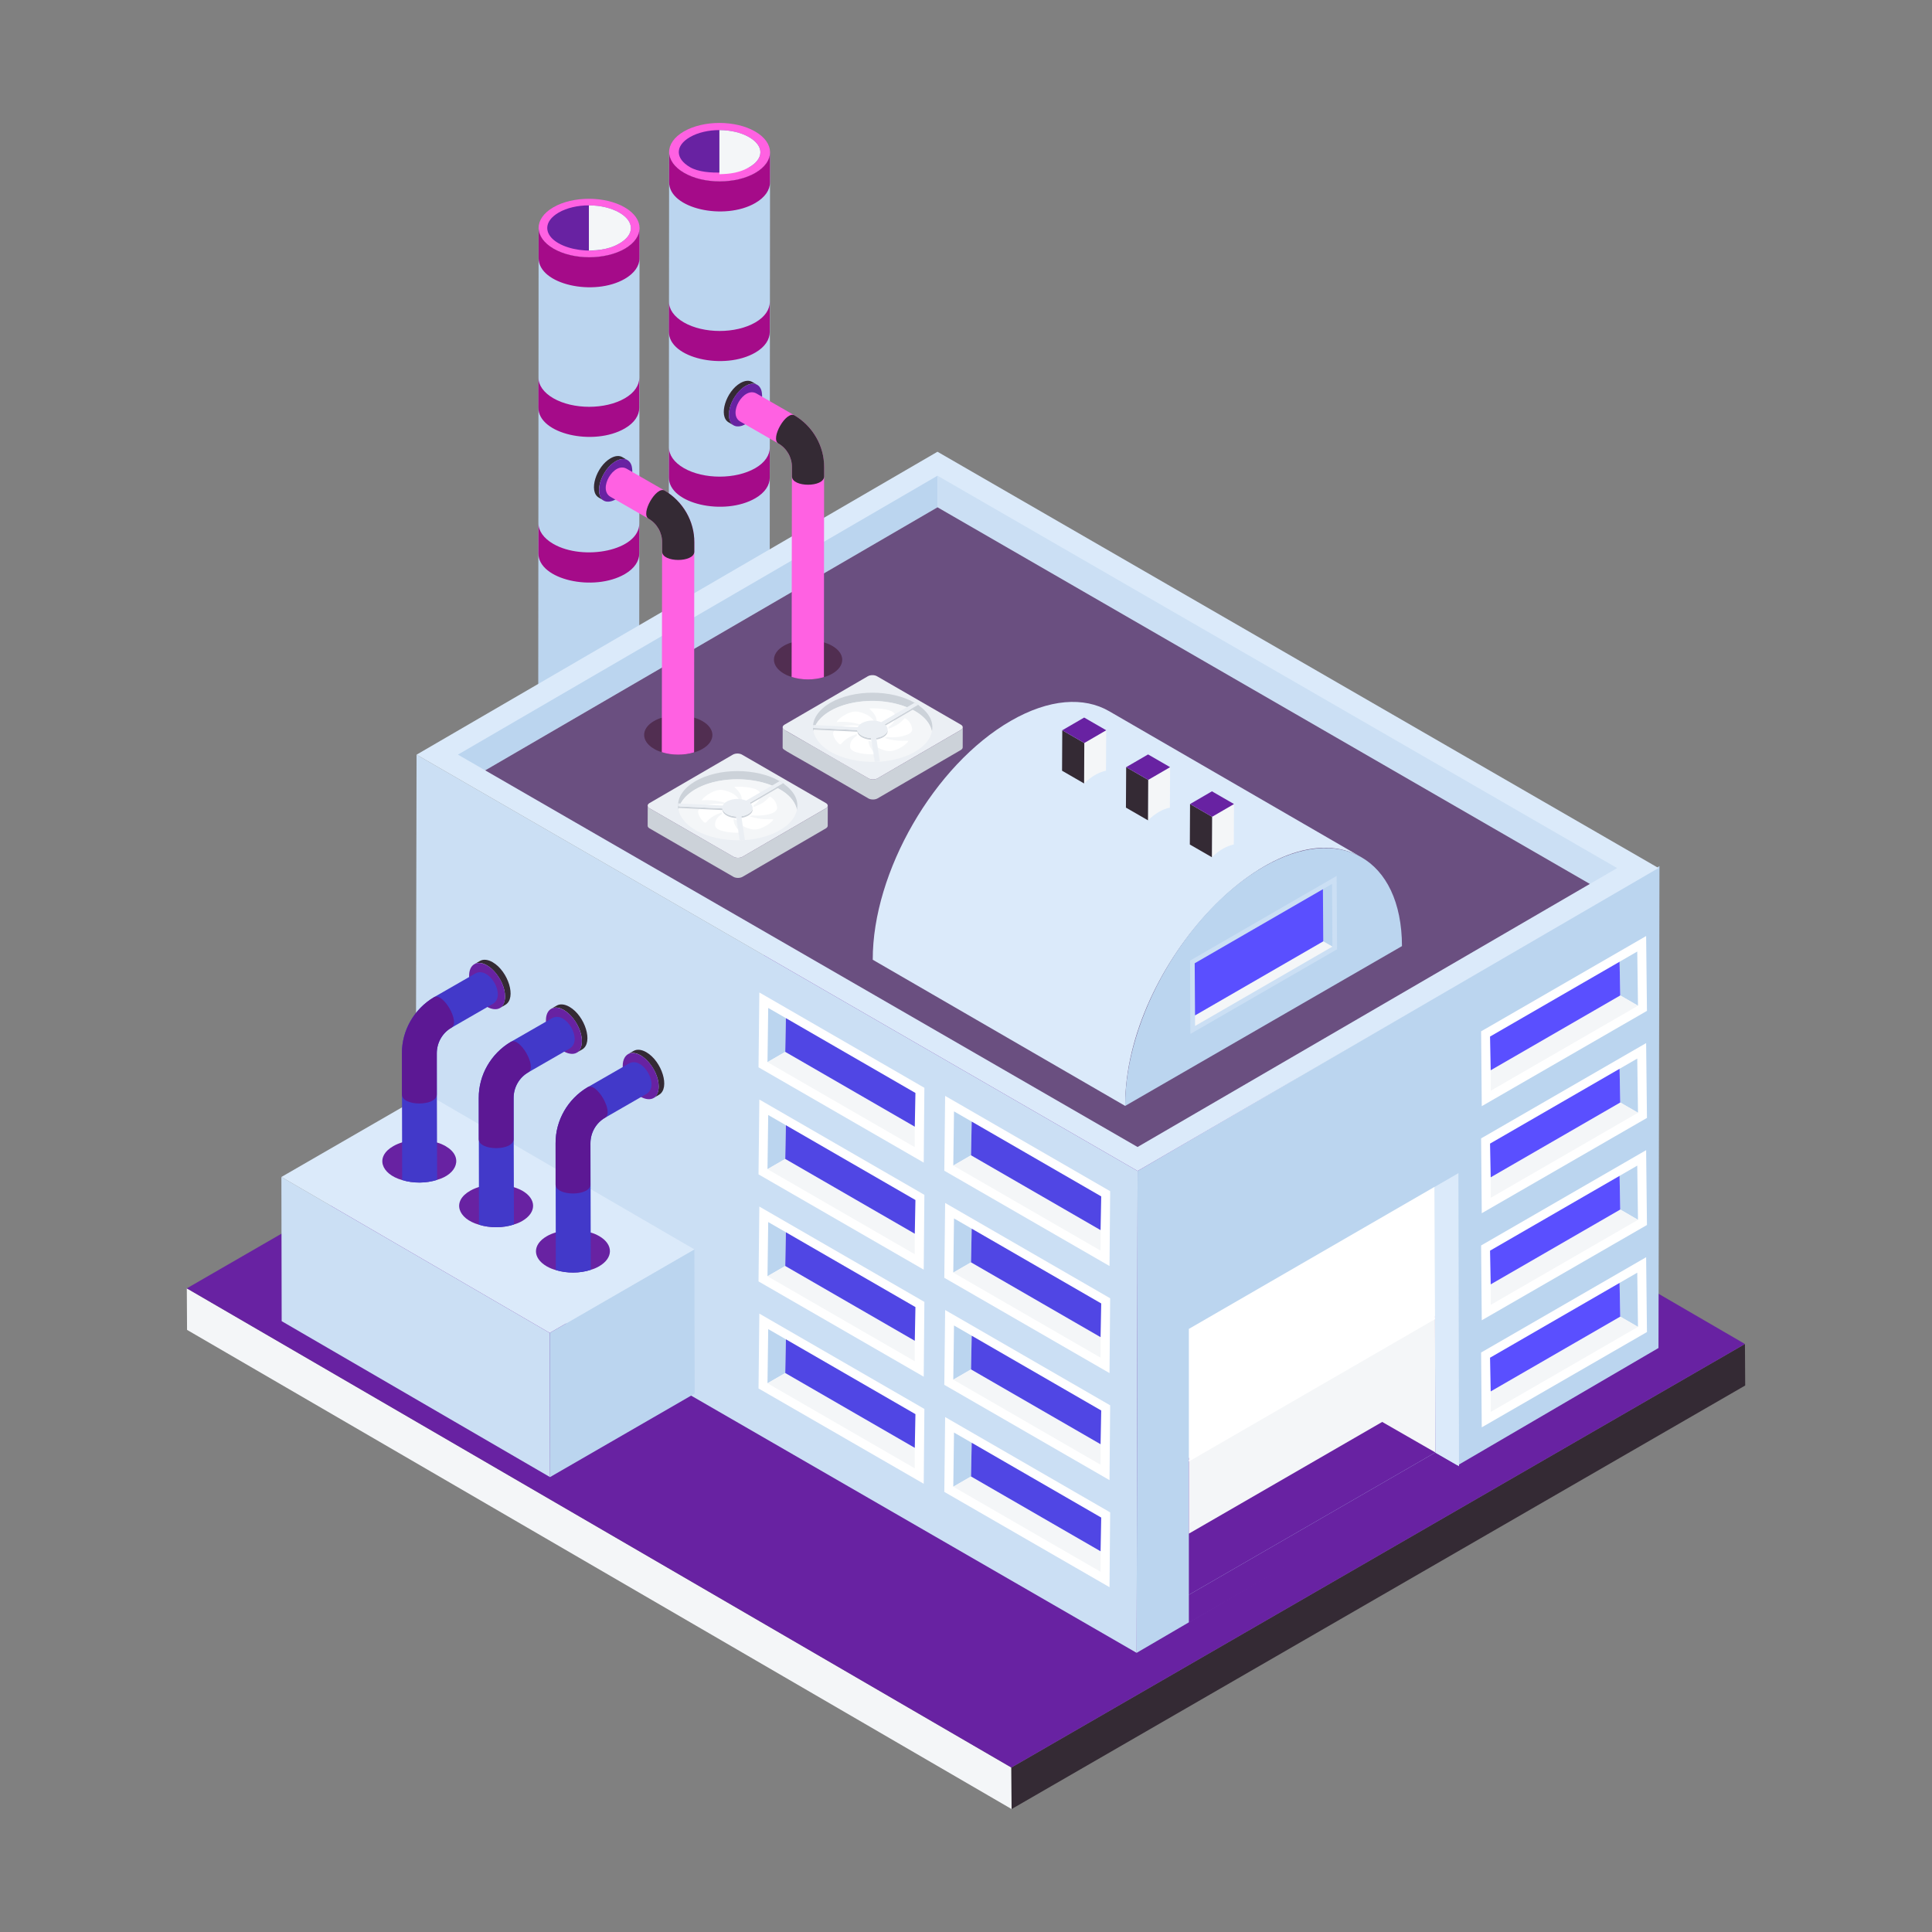 <svg xmlns="http://www.w3.org/2000/svg" enable-background="new 0 0 110 110" viewBox="0 0 110 110" id="FactoryManufacturing"><rect x="0" y="0" width="110" height="110" fill="#808080" stroke="none"/><g fill="#010001" class="color000000 svgShape"><polygon fill="#f4f6f8" points="10.636 73.353 10.65 75.718 57.596 103 57.582 100.635" class="color3d4449 svgShape"></polygon><polygon fill="#342a34" points="57.582 100.635 57.596 103 99.364 78.885 99.35 76.521" class="color2a3134 svgShape"></polygon><polygon fill="#6822a2" points="10.636 73.353 57.582 100.635 99.35 76.521 52.404 49.238" class="color4f575f svgShape"></polygon><g fill="#010001" class="color000000 svgShape"><path fill="#bbd5ef" d="M43.843,8.672l-0.024,30.773c-0.001,0.423-0.279,0.846-0.835,1.169
													c-1.119,0.65-2.938,0.65-4.064,0c-0.566-0.327-0.849-0.756-0.848-1.185l0.024-30.773
													c-0.004,1.528,3.151,2.208,4.912,1.185C43.564,9.518,43.842,9.096,43.843,8.672z" class="colorbbcfef svgShape"></path><path fill="#ff61e2" d="M42.995,7.487c1.126,0.65,1.132,1.704,0.013,2.354
													c-1.119,0.65-2.938,0.65-4.064,0c-1.125-0.649-1.132-1.704-0.013-2.354
													C40.05,6.837,41.87,6.838,42.995,7.487z" class="colorff6161 svgShape"></path><path fill="#6822a2" d="M39.289,9.52c-0.852-0.492-0.857-1.22-0.011-1.711
													c0.922-0.536,2.445-0.536,3.374,0c0.851,0.491,0.86,1.218,0.011,1.711
													C42.217,9.779,40.217,10.056,39.289,9.52z" class="color4f575f svgShape"></path><path fill="#f4f6f8" d="M42.651,7.809c-0.449-0.259-1.049-0.402-1.69-0.402
													c-0.001,0-0.001,0-0.001,0v2.514c0.204-0.023,0.966,0.027,1.702-0.401
													c0.408-0.237,0.632-0.539,0.632-0.852C43.294,8.353,43.065,8.048,42.651,7.809z" class="color3d4449 svgShape"></path><path fill="#a50b89" d="M43.843 8.673l-.003 1.717c-.001.423-.279.845-.835 1.168-1.747 1.015-4.913.33-4.909-1.184l.003-1.717c-.001.428.282.857.848 1.184 1.125.65 2.943.65 4.061-0C43.564 9.518 43.842 9.096 43.843 8.673zM43.829 17.188l-.003 1.717c-.001.423-.265.846-.82 1.169-1.759 1.022-4.927.33-4.923-1.185l.003-1.717c-.001.428.282.857.848 1.184 1.125.65 2.957.651 4.075.001C43.564 18.034 43.828 17.611 43.829 17.188zM43.829 25.482l-.003 1.717c-.001.423-.265.846-.82 1.169-1.759 1.022-4.927.33-4.923-1.185l.003-1.717c-.001.428.282.857.848 1.184 1.125.65 2.957.651 4.075.001C43.564 26.328 43.828 25.905 43.829 25.482z" class="colorf04343 svgShape"></path><g fill="#010001" class="color000000 svgShape"><path fill="#bbd5ef" d="M36.413,12.99l-0.024,30.773c-0.001,0.423-0.279,0.846-0.835,1.169
													c-1.119,0.65-2.938,0.65-4.064,0c-0.566-0.327-0.849-0.756-0.848-1.185l0.024-30.773
													c-0.004,1.528,3.151,2.208,4.912,1.185C36.134,13.836,36.412,13.414,36.413,12.99z" class="colorbbcfef svgShape"></path><path fill="#ff61e2" d="M35.565,11.805c1.126,0.65,1.132,1.704,0.013,2.354
													c-1.119,0.65-2.938,0.65-4.064,0c-1.125-0.649-1.132-1.704-0.013-2.354
													C32.62,11.155,34.44,11.156,35.565,11.805z" class="colorff6161 svgShape"></path><path fill="#6822a2" d="M31.158,12.978c-0-0.32,0.229-0.63,0.647-0.873
													c0.945-0.549,2.506-0.549,3.457,0c0.424,0.245,0.659,0.558,0.659,0.881
													c0,0.32-0.23,0.63-0.647,0.873C33.778,14.729,31.16,14.104,31.158,12.978z" class="color4f575f svgShape"></path><path fill="#f4f6f8" d="M35.262,12.105c-0.46-0.265-1.075-0.412-1.731-0.412
													c-0.001,0-0.001,0-0.002,0v2.576c0.209-0.024,0.99,0.027,1.745-0.411
													c0.418-0.243,0.648-0.553,0.647-0.873C35.921,12.663,35.687,12.35,35.262,12.105z" class="color3d4449 svgShape"></path><g fill="#010001" class="color000000 svgShape"><path fill="#a50b89" d="M36.399,21.506l-0.003,1.717c-0.001,0.423-0.265,0.846-0.82,1.169
												c-1.759,1.022-4.927,0.33-4.923-1.185l0.003-1.717c-0.001,0.428,0.282,0.857,0.848,1.184
												c1.125,0.65,2.957,0.651,4.075,0.001C36.134,22.352,36.398,21.929,36.399,21.506z" class="colorf04343 svgShape"></path></g><g fill="#010001" class="color000000 svgShape"><path fill="#a50b89" d="M36.399,29.8l-0.003,1.717c-0.001,0.423-0.265,0.846-0.82,1.169
												c-1.759,1.022-4.927,0.33-4.923-1.185l0.003-1.717c-0.001,0.428,0.282,0.857,0.848,1.184
												C33.217,31.957,36.395,31.353,36.399,29.8z" class="colorf04343 svgShape"></path></g><g fill="#010001" class="color000000 svgShape"><path fill="#a50b89" d="M36.413,12.991l-0.003,1.717c-0.001,0.423-0.279,0.845-0.835,1.168
											c-1.747,1.015-4.913,0.33-4.909-1.184l0.003-1.717c-0.001,0.428,0.282,0.857,0.848,1.184
											c1.125,0.65,2.943,0.65,4.061-0C36.134,13.836,36.412,13.414,36.413,12.991z" class="colorf04343 svgShape"></path></g></g><g fill="#010001" class="color000000 svgShape"><polygon fill="#bbd5ef" points="94.483 49.313 94.428 76.749 64.715 94.106 64.77 66.67" class="colorbbcfef svgShape"></polygon><polygon fill="#cbdff4" points="64.77 66.67 64.715 94.106 23.662 70.404 23.717 42.968" class="colorcbdbf4 svgShape"></polygon><polygon fill="#dbeafa" points="94.429 49.422 64.77 66.67 23.717 42.968 53.376 25.72" class="colordbe6fa svgShape"></polygon><polygon fill="#bbd5ef" points="26.073 42.965 27.626 43.861 53.378 28.883 53.378 27.085" class="colorbbcfef svgShape"></polygon><polygon fill="#cbdff4" points="53.378 27.085 53.378 28.883 90.52 50.327 92.073 49.425" class="colorcbdbf4 svgShape"></polygon><g fill="#010001" class="color000000 svgShape"><polygon fill="#6a4f80" points="90.52 50.327 53.378 28.883 27.626 43.861 64.768 65.305" class="color804f59 svgShape"></polygon></g><g fill="#010001" class="color000000 svgShape"><path fill="#dbeafa" d="M63.155,40.495c-1.433-0.833-3.418-0.715-5.609,0.55
										c-4.352,2.512-7.869,8.599-7.855,13.599l14.371,8.322c-0.023-8.065,8.522-17.022,13.464-14.15
										L63.155,40.495z" class="colordbe6fa svgShape"></path><path fill="#bbd5ef" d="M71.917,49.367c4.352-2.513,7.892-0.501,7.906,4.5l-15.761,9.099
											C64.048,57.966,67.565,51.879,71.917,49.367z" class="colorbbcfef svgShape"></path><g fill="#010001" class="color000000 svgShape"><path fill="#cbdff4" d="M76.127,54.048l-0.024-4.176c-0.1,0.058-8.905,5.144-8.345,4.821
												l0.019,4.175L76.127,54.048z" class="colorcbdbf4 svgShape"></path><polygon fill="#bbd5ef" points="75.341 53.594 75.322 50.627 75.842 50.327 75.863 53.895 75.341 53.594" class="colorbbcfef svgShape"></polygon><polygon fill="#f4f6f8" points="75.341 53.594 75.863 53.895 75.863 53.895 68.042 58.414 68.04 57.812" class="colorebf2ff svgShape"></polygon><g fill="#010001" class="color000000 svgShape"><polygon fill="#5a4fff" points="75.322 50.627 75.341 53.594 68.04 57.812 68.021 54.845" class="color4f91ff svgShape"></polygon></g></g></g></g><g fill="#010001" class="color000000 svgShape"><path fill="#f4f6f8" d="M70.259,45.779l-0.012,2.304c-0.436,0.089-0.851,0.341-1.247,0.725l0.012-2.304
									L70.259,45.779z" class="color3d4449 svgShape"></path><polygon fill="#342a34" points="69.012 46.504 69 48.807 67.744 48.083 67.756 45.779" class="color2a3134 svgShape"></polygon><polygon fill="#6822a2" points="70.259 45.779 69.012 46.504 67.756 45.779 69.003 45.054" class="color4f575f svgShape"></polygon></g><g fill="#010001" class="color000000 svgShape"><path fill="#f4f6f8" d="M66.621,43.679l-0.012,2.304c-0.436,0.089-0.851,0.341-1.247,0.725l0.012-2.304
									L66.621,43.679z" class="color3d4449 svgShape"></path><polygon fill="#342a34" points="65.374 44.403 65.362 46.707 64.106 45.982 64.119 43.679" class="color2a3134 svgShape"></polygon><polygon fill="#6822a2" points="66.621 43.679 65.374 44.403 64.119 43.679 65.366 42.954" class="color4f575f svgShape"></polygon></g><g fill="#010001" class="color000000 svgShape"><path fill="#f4f6f8" d="M62.983,41.578l-0.012,2.304c-0.436,0.089-0.851,0.341-1.247,0.725l0.012-2.304
									L62.983,41.578z" class="color3d4449 svgShape"></path><polygon fill="#342a34" points="61.736 42.303 61.724 44.607 60.469 43.882 60.481 41.578" class="color2a3134 svgShape"></polygon><polygon fill="#6822a2" points="62.983 41.578 61.736 42.303 60.481 41.578 61.728 40.854" class="color4f575f svgShape"></polygon></g><g fill="#010001" class="color000000 svgShape"><path fill="#512e51" d="M39.997,42.64c-0.148,0.085-0.304,0.148-0.48,0.198
							c-0.572,0.176-1.264,0.176-1.835-0.014c-0.155-0.042-0.304-0.106-0.438-0.184
							c-0.755-0.438-0.762-1.151-0.007-1.588c0.141-0.078,0.289-0.148,0.459-0.191
							c0.572-0.184,1.271-0.184,1.835,0c0.162,0.049,0.318,0.113,0.452,0.191
							C40.752,41.489,40.752,42.202,39.997,42.64z" class="color512e35 svgShape"></path><path fill="#342a34" d="M34.094,28.332l0.291,0.169c-0.621-0.361-0.134-1.777,0.667-2.239
								c0.263-0.152,0.501-0.166,0.673-0.066c-0.253-0.147-0.039-0.023-0.291-0.169
								c-0.172-0.1-0.41-0.086-0.673,0.066C33.943,26.565,33.493,27.982,34.094,28.332z" class="color2a3134 svgShape"></path><path fill="#6822a2" d="M35.053,26.262c-0.522,0.301-0.944,1.033-0.943,1.633
								c0.004,1.322,1.725,0.512,1.883-0.939c0.001-0.017,0.008-0.143,0.008-0.16
								c-0.013-0.193-0.036-0.286-0.072-0.365C35.787,26.117,35.448,26.034,35.053,26.262z" class="color4f575f svgShape"></path><path fill="#ff61e2" d="M39.53,30.883c-0.015,16.38-0.01,10.731-0.011,11.953
										c-0.573,0.176-1.266,0.176-1.839-0.011c0.002-1.222-0.006,4.425,0.017-11.947
										c0-0.556-0.297-1.074-0.771-1.343l-2.169-1.25c-0.734-0.425,0.191-2.021,0.925-1.596
										l2.163,1.244C38.891,28.549,39.541,29.678,39.53,30.883z" class="colorff6161 svgShape"></path><g fill="#010001" class="color000000 svgShape"><path fill="#342a34" d="M39.531,30.882v0.526c0,0.631-1.831,0.631-1.831,0v-0.534
										c0-0.551-0.297-1.068-0.772-1.34c-0.479-0.274,0.436-1.876,0.916-1.602
										C38.887,28.551,39.54,29.678,39.531,30.882z" class="color2a3134 svgShape"></path></g></g><g fill="#010001" class="color000000 svgShape"><path fill="#512e51" d="M47.388,38.356c-0.148,0.085-0.304,0.148-0.48,0.198
							c-0.572,0.176-1.264,0.176-1.835-0.014c-0.155-0.042-0.304-0.106-0.438-0.184
							c-0.755-0.438-0.762-1.151-0.007-1.588c0.141-0.078,0.289-0.148,0.459-0.191
							c0.572-0.184,1.271-0.184,1.835,0c0.162,0.049,0.318,0.113,0.452,0.191
							C48.144,37.205,48.144,37.918,47.388,38.356z" class="color512e35 svgShape"></path><path fill="#342a34" d="M41.486,24.048l0.291,0.169c-0.17-0.099-0.275-0.308-0.276-0.606
								c-0.003-0.938,1.008-2.052,1.615-1.698c-0.253-0.147-0.039-0.023-0.291-0.169
								c-0.172-0.1-0.41-0.086-0.673,0.066C41.335,22.281,40.884,23.698,41.486,24.048z" class="color2a3134 svgShape"></path><path fill="#6822a2" d="M42.444,21.978c-0.522,0.301-0.944,1.033-0.943,1.633
								c0.003,1.174,1.429,0.699,1.822-0.638c0.078-0.267,0.058-0.353,0.069-0.453
								c-0.013-0.109-0.007-0.229-0.072-0.372C43.178,21.833,42.839,21.75,42.444,21.978z" class="color4f575f svgShape"></path><path fill="#ff61e2" d="M46.921,26.6v0.523l-0.011,11.43c-0.573,0.176-1.266,0.176-1.839-0.011
										c0.002-1.222-0.006,4.425,0.017-11.947c0-0.556-0.297-1.074-0.771-1.343l-2.169-1.25
										c-0.734-0.425,0.191-2.021,0.925-1.596l2.163,1.244C46.282,24.266,46.932,25.394,46.921,26.6
										z" class="colorff6161 svgShape"></path><g fill="#010001" class="color000000 svgShape"><path fill="#342a34" d="M46.922,26.599v0.526c0,0.631-1.831,0.631-1.831,0v-0.534
										c0-0.551-0.297-1.068-0.772-1.34c-0.479-0.274,0.436-1.876,0.916-1.602
										C46.278,24.267,46.931,25.395,46.922,26.599z" class="color2a3134 svgShape"></path></g></g><g fill="#010001" class="color000000 svgShape"><polygon fill="#6822a2" points="67.689 92.393 83.07 83.481 81.717 82.701 67.689 90.802" class="color4f575f svgShape"></polygon><polygon fill="#dbeafa" points="83.07 83.481 83.037 66.794 81.69 67.572 81.717 82.701 83.07 83.481" class="colordbe6fa svgShape"></polygon><polygon fill="#6822a2" points="67.689 90.802 81.717 82.701 81.704 74.919 67.689 83.017" class="color4f575f svgShape"></polygon><g fill="#010001" class="color000000 svgShape"><polygon fill="#f4f6f8" points="81.705 75.029 67.689 83.127 67.689 87.319 78.697 80.959 81.717 82.694" class="color3d4449 svgShape"></polygon></g><g fill="#010001" class="color000000 svgShape"><polygon fill="#ffffff" points="67.689 83.211 81.706 75.106 81.683 67.571 67.689 75.662" class="colorffffff svgShape"></polygon></g></g><g fill="#010001" class="color000000 svgShape"><path fill="#ffffff" d="M43.187,60.768l0.047-4.261c12.876,7.437,8.435,4.872,9.396,5.427
										l-0.037,4.26L43.187,60.768z" class="colorffffff svgShape"></path><polygon fill="#bbd5ef" points="44.709 59.889 44.746 57.969 43.739 57.388 43.698 60.473 44.709 59.889" class="colorbbcfef svgShape"></polygon><polygon fill="#f4f6f8" points="44.709 59.889 43.698 60.473 43.698 60.473 52.081 65.314 52.084 64.149" class="colorebf2ff svgShape"></polygon><polygon fill="#5046e4" points="44.746 57.969 44.709 59.889 52.084 64.149 52.121 62.229" class="color457aef svgShape"></polygon><g fill="#010001" class="color000000 svgShape"><path fill="#ffffff" d="M53.765,66.656l0.047-4.261c12.876,7.437,8.435,4.872,9.396,5.427
										l-0.037,4.26L53.765,66.656z" class="colorffffff svgShape"></path><polygon fill="#bbd5ef" points="55.286 65.778 55.324 63.858 54.317 63.277 54.276 66.362 55.286 65.778" class="colorbbcfef svgShape"></polygon><polygon fill="#f4f6f8" points="55.286 65.778 54.276 66.362 54.276 66.362 62.658 71.203 62.662 70.038" class="colorebf2ff svgShape"></polygon><g fill="#010001" class="color000000 svgShape"><polygon fill="#5046e4" points="55.324 63.858 55.286 65.778 62.662 70.038 62.699 68.118" class="color457aef svgShape"></polygon></g></g><g fill="#010001" class="color000000 svgShape"><path fill="#ffffff" d="M43.187,66.863l0.047-4.261c12.876,7.437,8.435,4.872,9.396,5.427
										l-0.037,4.26L43.187,66.863z" class="colorffffff svgShape"></path><polygon fill="#bbd5ef" points="44.709 65.985 44.746 64.065 43.739 63.483 43.698 66.568 44.709 65.985" class="colorbbcfef svgShape"></polygon><polygon fill="#f4f6f8" points="44.709 65.985 43.698 66.568 43.698 66.568 52.081 71.409 52.084 70.244" class="colorebf2ff svgShape"></polygon><g fill="#010001" class="color000000 svgShape"><polygon fill="#5046e4" points="44.746 64.065 44.709 65.985 52.084 70.244 52.121 68.324" class="color457aef svgShape"></polygon></g><g fill="#010001" class="color000000 svgShape"><path fill="#ffffff" d="M53.765,72.752l0.047-4.261c12.876,7.437,8.435,4.872,9.396,5.427
										l-0.037,4.26L53.765,72.752z" class="colorffffff svgShape"></path><polygon fill="#bbd5ef" points="55.286 71.873 55.324 69.954 54.317 69.372 54.276 72.457 55.286 71.873" class="colorbbcfef svgShape"></polygon><polygon fill="#f4f6f8" points="55.286 71.873 54.276 72.457 54.276 72.457 62.658 77.298 62.662 76.133" class="colorebf2ff svgShape"></polygon><g fill="#010001" class="color000000 svgShape"><polygon fill="#5046e4" points="55.324 69.954 55.286 71.873 62.662 76.133 62.699 74.213" class="color457aef svgShape"></polygon></g></g></g><g fill="#010001" class="color000000 svgShape"><path fill="#ffffff" d="M43.187,72.958l0.047-4.261c12.876,7.437,8.435,4.872,9.396,5.427
										l-0.037,4.26L43.187,72.958z" class="colorffffff svgShape"></path><polygon fill="#bbd5ef" points="44.709 72.08 44.746 70.16 43.739 69.579 43.698 72.663 44.709 72.08" class="colorbbcfef svgShape"></polygon><polygon fill="#f4f6f8" points="44.709 72.08 43.698 72.663 43.698 72.663 52.081 77.504 52.084 76.339" class="colorebf2ff svgShape"></polygon><g fill="#010001" class="color000000 svgShape"><polygon fill="#5046e4" points="44.746 70.16 44.709 72.08 52.084 76.339 52.121 74.42" class="color457aef svgShape"></polygon></g><g fill="#010001" class="color000000 svgShape"><path fill="#ffffff" d="M53.765,78.847l0.047-4.261c12.876,7.437,8.435,4.872,9.396,5.427
										l-0.037,4.26L53.765,78.847z" class="colorffffff svgShape"></path><polygon fill="#bbd5ef" points="55.286 77.969 55.324 76.049 54.317 75.467 54.276 78.552 55.286 77.969" class="colorbbcfef svgShape"></polygon><polygon fill="#f4f6f8" points="55.286 77.969 54.276 78.552 54.276 78.552 62.658 83.393 62.662 82.228" class="colorebf2ff svgShape"></polygon><g fill="#010001" class="color000000 svgShape"><polygon fill="#5046e4" points="55.324 76.049 55.286 77.969 62.662 82.228 62.699 80.308" class="color457aef svgShape"></polygon></g></g></g><g fill="#010001" class="color000000 svgShape"><path fill="#ffffff" d="M43.187,79.053l0.047-4.261c12.876,7.437,8.435,4.872,9.396,5.427
										l-0.037,4.26L43.187,79.053z" class="colorffffff svgShape"></path><polygon fill="#bbd5ef" points="44.709 78.175 44.746 76.255 43.739 75.674 43.698 78.758 44.709 78.175" class="colorbbcfef svgShape"></polygon><polygon fill="#f4f6f8" points="44.709 78.175 43.698 78.758 43.698 78.758 52.081 83.599 52.084 82.435" class="colorebf2ff svgShape"></polygon><g fill="#010001" class="color000000 svgShape"><polygon fill="#5046e4" points="44.746 76.255 44.709 78.175 52.084 82.435 52.121 80.515" class="color457aef svgShape"></polygon></g><g fill="#010001" class="color000000 svgShape"><path fill="#ffffff" d="M53.765,84.942l0.047-4.261c12.876,7.437,8.435,4.872,9.396,5.427
										l-0.037,4.26L53.765,84.942z" class="colorffffff svgShape"></path><polygon fill="#bbd5ef" points="55.286 84.064 55.324 82.144 54.317 81.563 54.276 84.647 55.286 84.064" class="colorbbcfef svgShape"></polygon><polygon fill="#f4f6f8" points="55.286 84.064 54.276 84.647 54.276 84.647 62.658 89.488 62.662 88.324" class="colorebf2ff svgShape"></polygon><g fill="#010001" class="color000000 svgShape"><polygon fill="#5046e4" points="55.324 82.144 55.286 84.064 62.662 88.324 62.699 86.404" class="color457aef svgShape"></polygon></g></g></g></g><g fill="#010001" class="color000000 svgShape"><path fill="#ffffff" d="M93.771,57.555l-0.047-4.261c-12.876,7.437-8.435,4.872-9.396,5.427
										l0.037,4.26L93.771,57.555z" class="colorffffff svgShape"></path><polygon fill="#bbd5ef" points="92.25 56.677 92.212 54.757 93.219 54.176 93.26 57.26 92.25 56.677" class="colorbbcfef svgShape"></polygon><polygon fill="#f4f6f8" points="92.25 56.677 93.26 57.26 93.26 57.26 84.877 62.101 84.874 60.937" class="colorebf2ff svgShape"></polygon><polygon fill="#5a4fff" points="92.212 54.757 92.25 56.677 84.874 60.937 84.837 59.017" class="color4f91ff svgShape"></polygon><g fill="#010001" class="color000000 svgShape"><path fill="#ffffff" d="M93.771,63.65l-0.047-4.261c-12.876,7.437-8.435,4.872-9.396,5.427
										l0.037,4.26L93.771,63.65z" class="colorffffff svgShape"></path><polygon fill="#bbd5ef" points="92.25 62.772 92.212 60.852 93.219 60.271 93.26 63.355 92.25 62.772" class="colorbbcfef svgShape"></polygon><polygon fill="#f4f6f8" points="92.25 62.772 93.26 63.355 93.26 63.355 84.877 68.197 84.874 67.032" class="colorebf2ff svgShape"></polygon><g fill="#010001" class="color000000 svgShape"><polygon fill="#5a4fff" points="92.212 60.852 92.25 62.772 84.874 67.032 84.837 65.112" class="color4f91ff svgShape"></polygon></g></g><g fill="#010001" class="color000000 svgShape"><path fill="#ffffff" d="M93.771,69.746l-0.047-4.261c-12.876,7.437-8.435,4.872-9.396,5.427
										l0.037,4.26L93.771,69.746z" class="colorffffff svgShape"></path><polygon fill="#bbd5ef" points="92.25 68.867 92.212 66.948 93.219 66.366 93.26 69.451 92.25 68.867" class="colorbbcfef svgShape"></polygon><polygon fill="#f4f6f8" points="92.25 68.867 93.26 69.451 93.26 69.451 84.877 74.292 84.874 73.127" class="colorebf2ff svgShape"></polygon><g fill="#010001" class="color000000 svgShape"><polygon fill="#5a4fff" points="92.212 66.948 92.25 68.867 84.874 73.127 84.837 71.207" class="color4f91ff svgShape"></polygon></g></g><g fill="#010001" class="color000000 svgShape"><path fill="#ffffff" d="M93.771,75.841l-0.047-4.261c-12.876,7.437-8.435,4.872-9.396,5.427
										l0.037,4.26L93.771,75.841z" class="colorffffff svgShape"></path><polygon fill="#bbd5ef" points="92.25 74.963 92.212 73.043 93.219 72.461 93.26 75.546 92.25 74.963" class="colorbbcfef svgShape"></polygon><polygon fill="#f4f6f8" points="92.25 74.963 93.26 75.546 93.26 75.546 84.877 80.387 84.874 79.222" class="colorebf2ff svgShape"></polygon><g fill="#010001" class="color000000 svgShape"><polygon fill="#5a4fff" points="92.212 73.043 92.25 74.963 84.874 79.222 84.837 77.302" class="color4f91ff svgShape"></polygon></g></g></g><g fill="#010001" class="color000000 svgShape"><polygon fill="#cbdff4" points="16.021 67.012 16.037 75.221 31.315 84.1 31.299 75.89" class="colorcbdbf4 svgShape"></polygon><polygon fill="#bbd5ef" points="31.299 75.89 31.315 84.1 39.552 79.344 39.535 71.135" class="colorbbcfef svgShape"></polygon><polygon fill="#dbeafa" points="16.021 67.012 31.299 75.89 39.535 71.135 24.258 62.256" class="colordbe6fa svgShape"></polygon><path fill="#6822a2" d="M22.899,67.189c0.619,0.191,1.369,0.191,1.988-0.015
								c1.127-0.307,1.532-1.311,0.482-1.919c-0.153-0.084-0.314-0.161-0.497-0.206
								c-0.849-0.273-1.86-0.151-2.477,0.206C21.342,65.853,21.687,66.85,22.899,67.189z" class="color4f575f svgShape"></path><path fill="#342a34" d="M28.772,57.211l-0.315,0.183c0.184-0.107,0.298-0.334,0.299-0.657
									c0.003-1.016-1.092-2.222-1.75-1.84c0.274-0.159,0.042-0.024,0.316-0.183
									c0.186-0.108,0.444-0.093,0.729,0.071C28.936,55.297,29.423,56.831,28.772,57.211z" class="color2a3134 svgShape"></path><path fill="#6822a2" d="M27.734,54.969c0.566,0.327,1.023,1.118,1.021,1.768
									c-0.004,1.271-1.547,0.757-1.973-0.692c-0.081-0.275-0.113-0.64,0.003-0.894
									C26.939,54.812,27.306,54.722,27.734,54.969z" class="color4f575f svgShape"></path><path fill="#4239c9" d="M22.885,59.974v0.566l0.012,6.647c0.62,0.191,1.371,0.191,1.991-0.012
											l-0.018-6.635v-0.572c0-0.602,0.322-1.163,0.835-1.455l2.349-1.353
											c0.795-0.46-0.207-2.189-1.002-1.729l-2.343,1.347
											C23.577,57.446,22.873,58.668,22.885,59.974z" class="color39c988 svgShape"></path><g fill="#010001" class="color000000 svgShape"><path fill="#5c1894" d="M22.884,59.973v2.342c0,0.684,1.984,0.684,1.984,0v-2.352
											c0-0.597,0.321-1.157,0.836-1.451c0.519-0.297-0.473-2.032-0.992-1.736
											C23.582,57.447,22.875,58.669,22.884,59.973z" class="color189453 svgShape"></path></g><g fill="#010001" class="color000000 svgShape"><path fill="#6822a2" d="M27.273,69.731c0.619,0.191,1.369,0.191,1.988-0.015
								c0.168-0.046,0.329-0.115,0.474-0.199c0.818-0.474,0.826-1.246,0.008-1.72
								c-0.895-0.492-2.19-0.454-2.974,0C25.716,68.395,26.061,69.391,27.273,69.731z" class="color4f575f svgShape"></path><path fill="#342a34" d="M33.146,59.752l-0.315,0.183c0.184-0.107,0.298-0.334,0.299-0.657
									c0.003-1.016-1.092-2.223-1.75-1.84c0.274-0.159,0.042-0.024,0.316-0.183
									c0.186-0.108,0.444-0.093,0.729,0.071C33.31,57.838,33.797,59.373,33.146,59.752z" class="color2a3134 svgShape"></path><path fill="#6822a2" d="M32.108,57.511c0.566,0.327,1.023,1.118,1.021,1.768
									c-0.004,1.271-1.547,0.757-1.973-0.692c-0.081-0.275-0.113-0.64,0.003-0.894
									C31.313,57.353,31.68,57.264,32.108,57.511z" class="color4f575f svgShape"></path><path fill="#4239c9" d="M27.259,62.516c0,0.1,0.013,7.698,0.012,7.214
											c0.62,0.191,1.371,0.191,1.991-0.012l-0.018-6.635v-0.572c0-0.602,0.322-1.163,0.835-1.455
											l2.349-1.353c0.795-0.46-0.207-2.189-1.002-1.729l-2.343,1.347
											C27.951,59.988,27.248,61.21,27.259,62.516z" class="color39c988 svgShape"></path><g fill="#010001" class="color000000 svgShape"><path fill="#5c1894" d="M27.258,62.515v2.342c0,0.684,1.984,0.684,1.984,0v-2.352
											c0-0.597,0.321-1.157,0.836-1.451c0.519-0.297-0.473-2.032-0.992-1.736
											C27.956,59.989,27.249,61.211,27.258,62.515z" class="color189453 svgShape"></path></g></g><g fill="#010001" class="color000000 svgShape"><path fill="#6822a2" d="M31.127,72.099c0.161,0.092,0.329,0.161,0.52,0.214
								c0.619,0.191,1.369,0.191,1.988-0.015c0.168-0.046,0.329-0.115,0.474-0.199
								c0.818-0.474,0.826-1.246,0.008-1.72c-0.153-0.084-0.314-0.161-0.497-0.206
								c-0.619-0.199-1.376-0.199-1.988,0c-0.176,0.054-0.344,0.122-0.489,0.206
								C30.309,70.853,30.309,71.625,31.127,72.099z" class="color4f575f svgShape"></path><path fill="#342a34" d="M37.52,62.334l-0.315,0.183c0.184-0.107,0.298-0.334,0.299-0.657
									c0.003-1.016-1.092-2.222-1.75-1.84c0.274-0.159,0.042-0.024,0.316-0.183
									c0.186-0.108,0.444-0.093,0.729,0.071C37.684,60.42,38.172,61.955,37.52,62.334z" class="color2a3134 svgShape"></path><path fill="#6822a2" d="M36.482,60.093c0.566,0.327,1.023,1.118,1.021,1.768
									c-0.004,1.271-1.547,0.757-1.973-0.692C35.263,60.258,35.739,59.664,36.482,60.093z" class="color4f575f svgShape"></path><path fill="#4239c9" d="M31.634,65.098c0,0.1,0.013,7.698,0.012,7.214
											c0.62,0.191,1.371,0.191,1.991-0.012c-0-0.1-0.019-7.692-0.018-7.208
											c0-0.602,0.322-1.163,0.835-1.455l2.349-1.353c0.795-0.46-0.207-2.189-1.002-1.729
											l-2.343,1.347C32.325,62.57,31.622,63.792,31.634,65.098z" class="color39c988 svgShape"></path><g fill="#010001" class="color000000 svgShape"><path fill="#5c1894" d="M31.632,65.097v2.342c0,0.684,1.984,0.684,1.984,0v-2.352
											c0-0.597,0.321-1.157,0.836-1.451c0.519-0.297-0.473-2.032-0.992-1.736
											C32.33,62.571,31.623,63.793,31.632,65.097z" class="color189453 svgShape"></path></g></g></g><g fill="#010001" class="color000000 svgShape"><path fill="#ccd2d9" d="M47.13,45.873l-0.003,1.141c0,0.055-0.038,0.11-0.107,0.151l-4.745,2.758
								c-0.142,0.081-0.374,0.081-0.516,0l-4.777-2.758c-0.073-0.041-0.107-0.096-0.107-0.151
								l0.003-1.135c0,0.049,0.038,0.104,0.107,0.145l4.774,2.755c0.145,0.084,0.377,0.084,0.519,0
								l4.745-2.755C47.092,45.98,47.127,45.928,47.13,45.873z" class="colorccd0d9 svgShape"></path><path fill="#ebeff4" d="M47.021,45.722c0.143,0.082,0.143,0.217-0,0.3l-4.745,2.757
								c-0.142,0.082-0.374,0.082-0.517,0l-4.776-2.757c-0.144-0.083-0.143-0.217-0.002-0.299
								l4.745-2.757c0.144-0.083,0.374-0.084,0.519-0.001L47.021,45.722z" class="colorebeef4 svgShape"></path><path fill="#ccd2d9" d="M45.373,46.108c-0.128-0.655-0.792-1.132-1.417-1.382
												c-1.327-0.543-3.179-0.476-4.377,0.219c-0.657,0.39-0.919,0.884-0.948,1.147
												c-0.149-0.672,0.343-1.251,0.948-1.607c1.337-0.778,3.484-0.771,4.811-0.01
												c0.003,0,0.003,0.003,0.006,0.003C45.014,44.849,45.521,45.4,45.373,46.108z" class="colorccd0d9 svgShape"></path><path fill="#f4f6f8" d="M45.373,46.108c-0.084,0.424-0.405,0.839-0.971,1.16
												c-0.671,0.392-1.572,0.572-2.275,0.572c-0.003,0.003-0.01,0.003-0.016,0
												c-0.9,0.016-1.813-0.174-2.507-0.572c-0.562-0.328-0.893-0.749-0.974-1.176
												c0.006-0.029,0.013-0.058,0.019-0.087h0.003c0.003-0.029,0.013-0.061,0.026-0.093
												c0.019-0.055,0.042-0.109,0.074-0.164c0.151-0.292,0.431-0.569,0.826-0.803
												C41.536,43.811,45.049,44.447,45.373,46.108z" class="color3d4449 svgShape"></path><g fill="#010001" class="color000000 svgShape"><path fill="#eceef1" d="M41.666,45.905c0.441-0.254,1.116,0.114,0.683,0.387
													c-0.194,0.112-0.492,0.117-0.684,0.014c-0.193-0.112-0.2-0.284-0.014-0.392
													C41.656,45.911,41.661,45.908,41.666,45.905z" class="colorecf0f1 svgShape"></path><path fill="#ffffff" d="M39.75,46.273c0.039,0.19,0.15,0.376,0.334,0.539l0.08,0.037
													l0.056-0.042c0.313-0.392,0.776-0.498,0.877-0.552l-0.001,0.102
													c-0.298,0.181-0.403,0.409-0.381,0.655c0.059,0.362,1.021,0.409,1.384,0.404l0.088-0.014
													l-0.04-0.06c-0.239-0.204-0.374-0.432-0.381-0.678l0.008-0.033l0.152,0.051
													c0.127,0.232,0.398,0.399,0.759,0.506c0.343,0.102,0.622,0.004,0.93-0.173
													c0.158-0.091,0.291-0.194,0.395-0.314l0.016-0.056c-0.326-0.01-0.701,0.032-1.266-0.139
													l-0.08-0.028l0.153-0.051c0.473,0.051,1.492-0.042,1.414-0.492
													c-0.039-0.2-0.141-0.411-0.342-0.543l-0.072-0.042c-0.308,0.302-0.324,0.357-0.893,0.59
													L42.902,45.943l0.009-0.097c0.29-0.186,0.403-0.409,0.372-0.65
													c-0.039-0.378-1.014-0.414-1.384-0.404l-0.088,0.014c0.111,0.126,0.398,0.33,0.421,0.692
													l0.016,0.074l-0.168-0.051c-0.143-0.241-0.422-0.413-0.807-0.515
													c-0.216-0.06-0.441-0.033-0.625,0.047c-0.24,0.106-0.484,0.252-0.652,0.45l-0.024,0.032
													l-0.016,0.037c0.497-0.037,0.946,0.009,1.37,0.153l-0.153,0.051
													C40.71,45.712,39.68,45.808,39.75,46.273z M41.548,45.836
													c0.254-0.146,0.654-0.142,0.906,0.004c0.252,0.138,0.251,0.374,0.004,0.516
													c-0.261,0.151-0.654,0.151-0.913,0.008C41.293,46.219,41.295,45.983,41.548,45.836z" class="colorffffff svgShape"></path></g><g fill="#010001" class="color000000 svgShape"><path fill="#ccd2d9" d="M44.657 44.649c-.112.066-2.024 1.181-1.906 1.112l-.061.035v-.093c.101-.059 2.012-1.175 1.893-1.106C44.609 44.613 44.634 44.629 44.657 44.649zM41.131 46.03v.093c-.101-.005-2.681-.13-2.517-.122-.003-.029-.006-.061-.006-.093C38.961 45.925 41.279 46.038 41.131 46.03zM42.852 45.993l-0.0.094c-.001.278-.363.442-.645.479l0-.094C42.491 46.434 42.851 46.27 42.852 45.993z" class="colorccd0d9 svgShape"></path><path fill="#ccd2d9" d="M41.92,46.487l-0,0.094c-0.308-0.013-0.745-0.154-0.79-0.456
											l0-0.094C41.175,46.333,41.611,46.474,41.92,46.487z" class="colorccd0d9 svgShape"></path><path fill="#ebeff4" d="M42.127,47.84c-0.003,0.003-0.01,0.003-0.016,0l-0.193-1.26l0.003-0.093
											L42.127,47.84z" class="colorebeef4 svgShape"></path><path fill="#ebeff4" d="M42.69,45.703c0.388,0.332,0.016,0.703-0.482,0.771
											c0.015,0.101,0.218,1.454,0.202,1.353c-0.093,0.01-0.186,0.013-0.283,0.013l-0.206-1.353
											c-0.303-0.01-0.749-0.158-0.791-0.456c-0.103-0.005-2.688-0.13-2.523-0.122
											c-0.003-0.055,0-0.109,0.003-0.167c0.364,0.018,2.691,0.133,2.542,0.125
											c0.112-0.29,0.782-0.515,1.331-0.283c0.101-0.059,2.025-1.178,1.906-1.109
											c0.003,0,0.003,0.003,0.006,0.003c0.064,0.039,0.129,0.077,0.186,0.119
											C44.482,44.656,42.571,45.772,42.69,45.703z" class="colorebeef4 svgShape"></path></g><g fill="#010001" class="color000000 svgShape"><path fill="#ccd2d9" d="M54.815,41.41l-0.003,1.141c0,0.055-0.038,0.11-0.107,0.151l-4.745,2.758
								c-0.142,0.081-0.374,0.081-0.516,0c-4.921-2.875-4.884-2.74-4.884-2.909l0.003-1.135
								c0,0.157,0.001,0.05,4.881,2.9c0.145,0.084,0.377,0.084,0.519,0l4.745-2.755
								C54.778,41.518,54.812,41.465,54.815,41.41z" class="colorccd0d9 svgShape"></path><path fill="#ebeff4" d="M54.707,41.259c0.143,0.082,0.143,0.217-0,0.3l-4.745,2.757
								c-0.142,0.082-0.374,0.082-0.517,0l-4.776-2.757c-0.144-0.083-0.143-0.217-0.002-0.299
								l4.745-2.757c0.144-0.083,0.374-0.084,0.519-0.001L54.707,41.259z" class="colorebeef4 svgShape"></path><path fill="#ccd2d9" d="M53.059,41.645c-0.084-0.427-0.411-0.839-0.977-1.17
												c-2.062-1.11-4.977-0.48-5.644,0.81c-0.059,0.1-0.113,0.261-0.122,0.344
												c-0.149-0.672,0.343-1.251,0.948-1.607c1.337-0.778,3.484-0.771,4.811-0.01
												c0.003,0,0.003,0.003,0.006,0.003C52.699,40.386,53.207,40.937,53.059,41.645z" class="colorccd0d9 svgShape"></path><path fill="#f4f6f8" d="M53.059,41.645c-0.084,0.424-0.405,0.839-0.971,1.16
												c-0.671,0.392-1.572,0.572-2.275,0.572c-0.003,0.003-0.01,0.003-0.016,0
												c-0.9,0.016-1.813-0.174-2.507-0.572c-0.562-0.328-0.893-0.749-0.974-1.176
												c0.006-0.029,0.013-0.058,0.019-0.087h0.003c0.007-0.064,0.064-0.196,0.1-0.257
												c0.151-0.292,0.431-0.569,0.826-0.803C49.221,39.348,52.736,39.996,53.059,41.645z" class="color3d4449 svgShape"></path><g fill="#010001" class="color000000 svgShape"><path fill="#eceef1" d="M49.352,41.442c0.441-0.254,1.116,0.114,0.683,0.387
													c-0.194,0.112-0.492,0.117-0.684,0.014c-0.193-0.112-0.2-0.284-0.014-0.392
													C49.341,41.448,49.346,41.445,49.352,41.442z" class="colorecf0f1 svgShape"></path><path fill="#ffffff" d="M47.436,41.81c0.039,0.19,0.15,0.376,0.334,0.539l0.08,0.037
													c0.121-0.087,0.255-0.348,0.845-0.562l0.088-0.033l-0.001,0.102
													c-0.298,0.181-0.403,0.409-0.381,0.655c0.059,0.362,1.021,0.409,1.384,0.404l0.088-0.014
													l-0.04-0.06c-0.239-0.204-0.374-0.432-0.381-0.678l0.008-0.032l0.152,0.051
													c0.127,0.232,0.398,0.399,0.759,0.506c0.343,0.102,0.622,0.004,0.93-0.173
													c0.158-0.091,0.291-0.194,0.395-0.314l0.016-0.056l-0.088-0.005
													c-0.768,0.034-1.158-0.141-1.258-0.163l0.153-0.051c0.433,0.047,0.826-0.005,1.179-0.153
													c0.154-0.067,0.263-0.174,0.234-0.339c-0.039-0.2-0.141-0.411-0.342-0.543l-0.072-0.042
													c-0.107,0.09-0.27,0.36-0.845,0.571l-0.048,0.019l-0.04,0.005l0.009-0.097
													c0.29-0.186,0.403-0.409,0.372-0.65c-0.039-0.378-1.014-0.414-1.384-0.404l-0.088,0.014
													c0.111,0.126,0.398,0.33,0.421,0.692l0.016,0.074l-0.168-0.051
													c-0.143-0.241-0.422-0.413-0.807-0.515c-0.319-0.089-0.589,0.008-0.87,0.17
													c-0.164,0.095-0.303,0.203-0.407,0.327l-0.024,0.033l-0.016,0.037
													c0.497-0.037,0.946,0.009,1.37,0.153l-0.153,0.051C48.395,41.249,47.365,41.345,47.436,41.81
													z M49.234,41.374c0.254-0.146,0.654-0.142,0.906,0.004c0.252,0.138,0.251,0.374,0.004,0.516
													c-0.261,0.151-0.654,0.151-0.913,0.008C48.979,41.756,48.98,41.52,49.234,41.374z" class="colorffffff svgShape"></path></g><g fill="#010001" class="color000000 svgShape"><path fill="#ccd2d9" d="M52.342 40.186c-.365.213-2.068 1.206-1.967 1.147V41.24c.101-.059 2.012-1.175 1.893-1.106C52.294 40.15 52.32 40.166 52.342 40.186zM48.816 41.568v.093c-.101-.005-2.681-.13-2.517-.122-.003-.029-.006-.061-.006-.093C46.647 41.463 48.965 41.575 48.816 41.568zM50.537 41.53l-0.0.094c-.001.278-.363.442-.645.479l0-.094C50.176 41.972 50.536 41.807 50.537 41.53z" class="colorccd0d9 svgShape"></path><path fill="#ccd2d9" d="M49.606,42.025l-0,0.094c-0.308-0.013-0.745-0.154-0.79-0.456
											l0-0.094C48.861,41.87,49.297,42.011,49.606,42.025z" class="colorccd0d9 svgShape"></path><path fill="#ebeff4" d="M49.813,43.377c-0.003,0.003-0.01,0.003-0.016,0l-0.193-1.26l0.003-0.093
											L49.813,43.377z" class="colorebeef4 svgShape"></path><path fill="#ebeff4" d="M50.375,41.24c0.388,0.332,0.017,0.703-0.482,0.771
											c0.015,0.101,0.218,1.454,0.202,1.353c-0.093,0.01-0.186,0.013-0.283,0.013l-0.206-1.353
											c-0.303-0.01-0.749-0.158-0.791-0.456c-0.103-0.005-2.688-0.13-2.523-0.122
											c-0.003-0.055,0-0.109,0.003-0.167c0.364,0.018,2.691,0.133,2.542,0.125
											c0.112-0.29,0.782-0.515,1.331-0.283c0.101-0.059,2.025-1.178,1.906-1.109
											c0.003,0,0.003,0.003,0.006,0.003c0.064,0.039,0.129,0.077,0.186,0.119
											C52.167,40.193,50.257,41.309,50.375,41.24z" class="colorebeef4 svgShape"></path></g></g></g></g></g></svg>